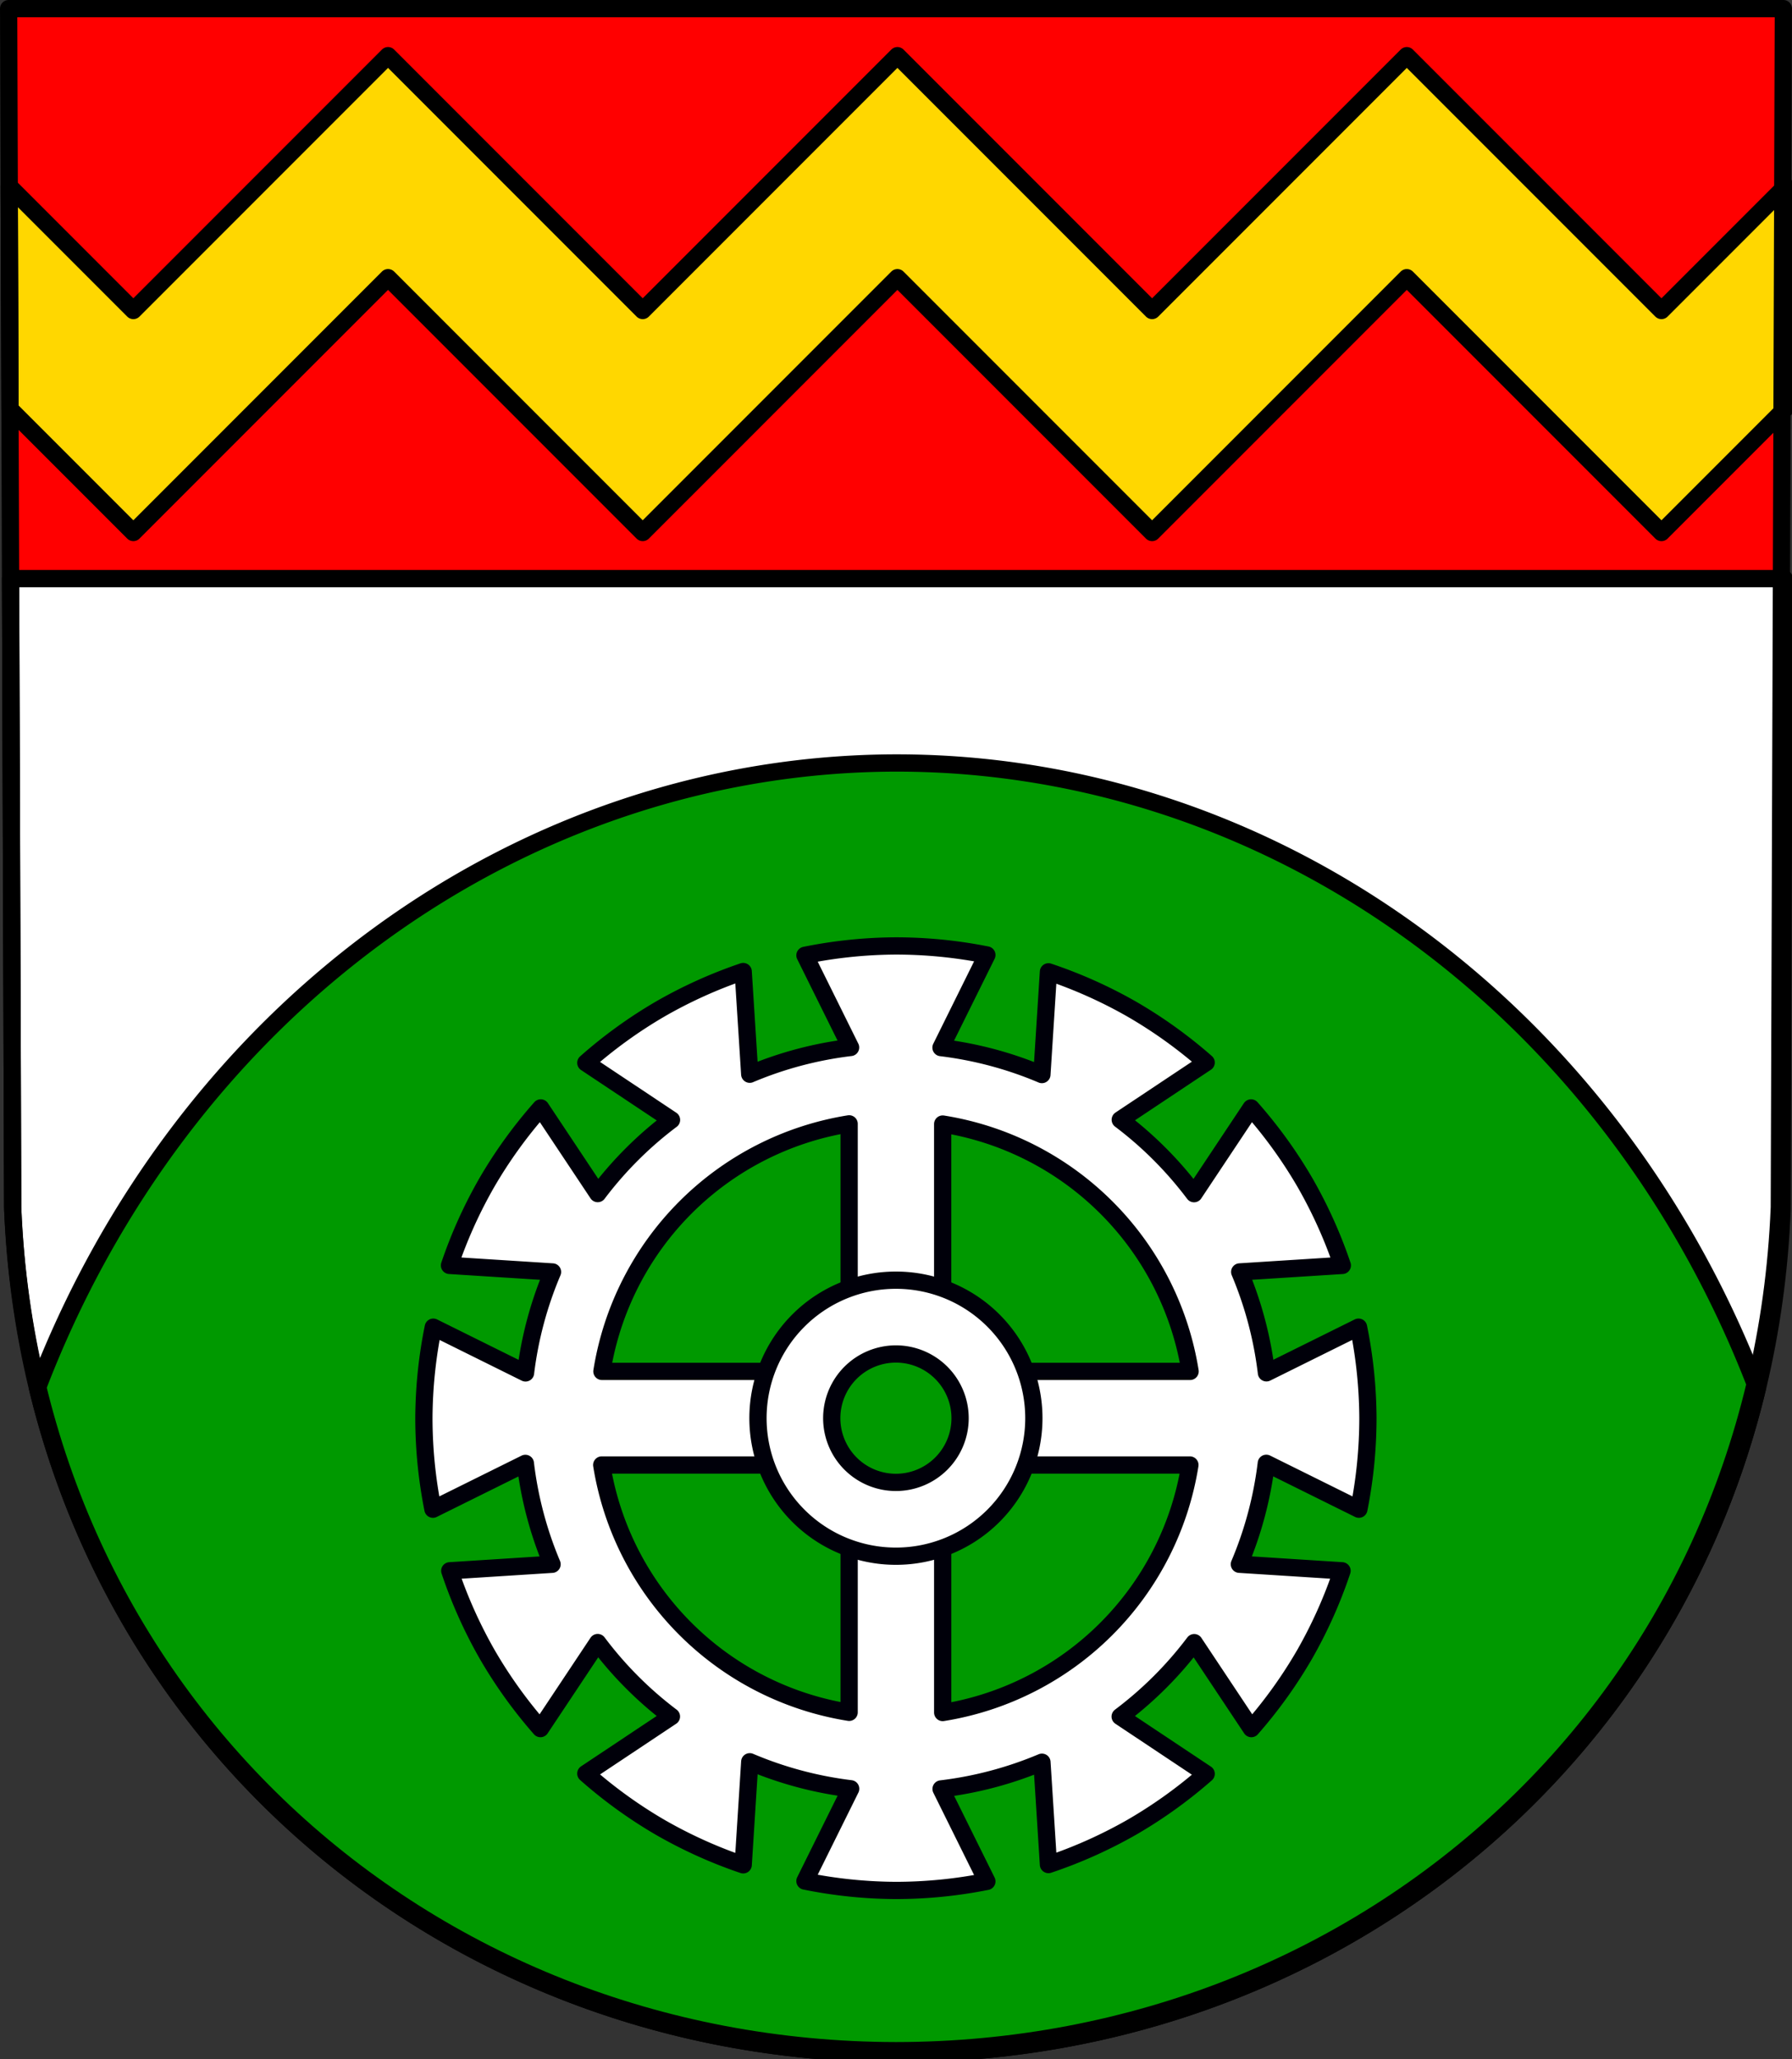 <svg xmlns="http://www.w3.org/2000/svg" width="519.469" height="596.651" viewBox="0 0 137.443 157.864"><rect x="0" y="0" width="137.443" height="157.864" fill="#333333" stroke="none"/><path style="fill:red;fill-opacity:1;fill-rule:evenodd;stroke:none;stroke-width:1.323;stroke-linecap:round;stroke-linejoin:round;stroke-miterlimit:4;stroke-dasharray:none;stroke-opacity:1" d="m-113.26 214.455-.31 91.893c-1.516 37.54-31.45 64.627-67.75 64.648-36.268-.046-66.212-27.143-67.749-64.648l-.31-91.893h68.058z" transform="translate(250.041 -213.794)"/><path style="opacity:1;fill:#fff;fill-opacity:1;fill-rule:evenodd;stroke:#000;stroke-width:5;stroke-linecap:round;stroke-linejoin:round;stroke-miterlimit:4;stroke-dasharray:none;stroke-opacity:1;paint-order:markers fill stroke" d="m3.059 167.379.617 182.432c5.807 141.752 118.983 244.165 256.058 244.34 137.2-.08 250.333-102.453 256.059-244.34l.617-182.432H3.06z" transform="scale(.265)"/><path style="opacity:1;fill:#090;fill-opacity:1;fill-rule:evenodd;stroke:#000;stroke-width:5;stroke-linecap:round;stroke-linejoin:round;stroke-miterlimit:4;stroke-dasharray:none;stroke-opacity:1;paint-order:markers fill stroke" d="M259.734 220.71A269.716 293.758 0 0 0 10.844 401.47c27.592 114.311 129.114 192.53 248.89 192.681 119.774-.069 221.199-78.102 248.842-192.322a269.716 293.758 0 0 0-248.842-181.117z" transform="scale(.265)"/><path style="opacity:1;fill:gold;fill-opacity:1;fill-rule:evenodd;stroke:#000;stroke-width:5;stroke-linecap:round;stroke-linejoin:round;stroke-miterlimit:4;stroke-dasharray:none;stroke-opacity:1;paint-order:markers fill stroke" d="M112.309 16.105 80.197 48.217 38.596 89.818 2.674 53.896l.219 64.442 3.591 3.592 32.11 32.11.002.001 32.111-32.111-.002-.002 41.604-41.602 41.601 41.604 32.111 32.11 32.112-32.11v-.002l41.601-41.602 41.604 41.604 32.11 32.11.001.001 32.112-32.111-.002-.002 41.601-41.602 41.604 41.604 32.109 32.11.002.001 32.111-32.111-.002-.002 3.592-3.592.219-64.438-35.92 35.92-41.604-41.603-32.109-32.11-32.111 32.112-41.602 41.601-41.603-41.603-32.112-32.11-32.109 32.112-41.604 41.601-41.601-41.603-32.111-32.11z" transform="scale(.265)"/><path style="fill:none;fill-rule:evenodd;stroke:#000;stroke-width:1.323;stroke-linecap:round;stroke-linejoin:round;stroke-miterlimit:4;stroke-dasharray:none;stroke-opacity:1" d="m-113.26 214.455-.31 91.893c-1.516 37.54-31.45 64.627-67.75 64.648-36.268-.046-66.212-27.143-67.749-64.648l-.31-91.893h68.058z" transform="translate(250.041 -213.794)"/><path style="opacity:1;fill:#fff;fill-opacity:1;fill-rule:evenodd;stroke:#00000a;stroke-width:1.323;stroke-linecap:round;stroke-linejoin:round;stroke-miterlimit:4;stroke-dasharray:none;stroke-opacity:1;paint-order:markers fill stroke" d="M-181.333 286.308a35.812 35.812 0 0 0-6.97.72l3.5 7.063a28.655 28.655 0 0 0-7.735 2.051l-.502-7.871a35.812 35.812 0 0 0-6.393 2.89 35.812 35.812 0 0 0-5.676 4.108l6.572 4.375a28.655 28.655 0 0 0-5.66 5.648l-4.37-6.565a35.812 35.812 0 0 0-4.108 5.676 35.812 35.812 0 0 0-2.89 6.394l7.901.503a28.655 28.655 0 0 0-2.07 7.74l-7.075-3.506a35.812 35.812 0 0 0-.72 6.97 35.812 35.812 0 0 0 .694 6.982l7.088-3.511a28.655 28.655 0 0 0 2.048 7.734l-7.845.5a35.812 35.812 0 0 0 2.863 6.396 35.812 35.812 0 0 0 4.091 5.7l4.39-6.595a28.655 28.655 0 0 0 5.656 5.671l-6.565 4.37a35.812 35.812 0 0 0 5.676 4.107 35.812 35.812 0 0 0 6.394 2.89l.503-7.9a28.655 28.655 0 0 0 7.739 2.07l-3.506 7.075a35.812 35.812 0 0 0 6.97.72 35.812 35.812 0 0 0 6.983-.695l-3.512-7.087a28.655 28.655 0 0 0 7.736-2.048l.5 7.844a35.812 35.812 0 0 0 6.395-2.862 35.812 35.812 0 0 0 5.7-4.092l-6.595-4.39a28.655 28.655 0 0 0 5.678-5.666l4.384 6.588a35.812 35.812 0 0 0 4.092-5.7 35.812 35.812 0 0 0 2.862-6.396l-7.873-.502a28.655 28.655 0 0 0 2.065-7.738l7.1 3.517a35.812 35.812 0 0 0 .694-6.983 35.812 35.812 0 0 0-.72-6.97l-7.064 3.5a28.655 28.655 0 0 0-2.05-7.735l7.87-.5a35.812 35.812 0 0 0-2.89-6.395 35.812 35.812 0 0 0-4.108-5.676l-4.374 6.572a28.655 28.655 0 0 0-5.659-5.668l6.588-4.384a35.812 35.812 0 0 0-5.7-4.092 35.812 35.812 0 0 0-6.396-2.862l-.502 7.874a28.655 28.655 0 0 0-7.739-2.066l3.518-7.1a35.812 35.812 0 0 0-6.983-.693zm-3.581 13.639v14.767h7.175v-14.752a22.86 22.86 0 0 1 18.976 18.96h-14.768v7.176h14.753a22.86 22.86 0 0 1-18.96 18.975v-14.767h-7.176v14.752a22.86 22.86 0 0 1-18.976-18.96h14.768v-7.176h-14.753a22.86 22.86 0 0 1 18.96-18.975z" transform="translate(250.041 -213.794)"/><path style="opacity:1;fill:#fff;fill-opacity:1;fill-rule:evenodd;stroke:#00000a;stroke-width:1.323;stroke-linecap:round;stroke-linejoin:round;stroke-miterlimit:4;stroke-dasharray:none;stroke-opacity:1;paint-order:markers fill stroke" d="M-181.327 311.93a10.58 10.58 0 0 0-10.579 10.58 10.58 10.58 0 0 0 10.58 10.58 10.58 10.58 0 0 0 10.58-10.58 10.58 10.58 0 0 0-10.58-10.58zm0 5.658a4.922 4.922 0 0 1 4.923 4.922 4.922 4.922 0 0 1-4.923 4.922 4.922 4.922 0 0 1-4.921-4.922 4.922 4.922 0 0 1 4.921-4.922z" transform="translate(250.041 -213.794)"/></svg>